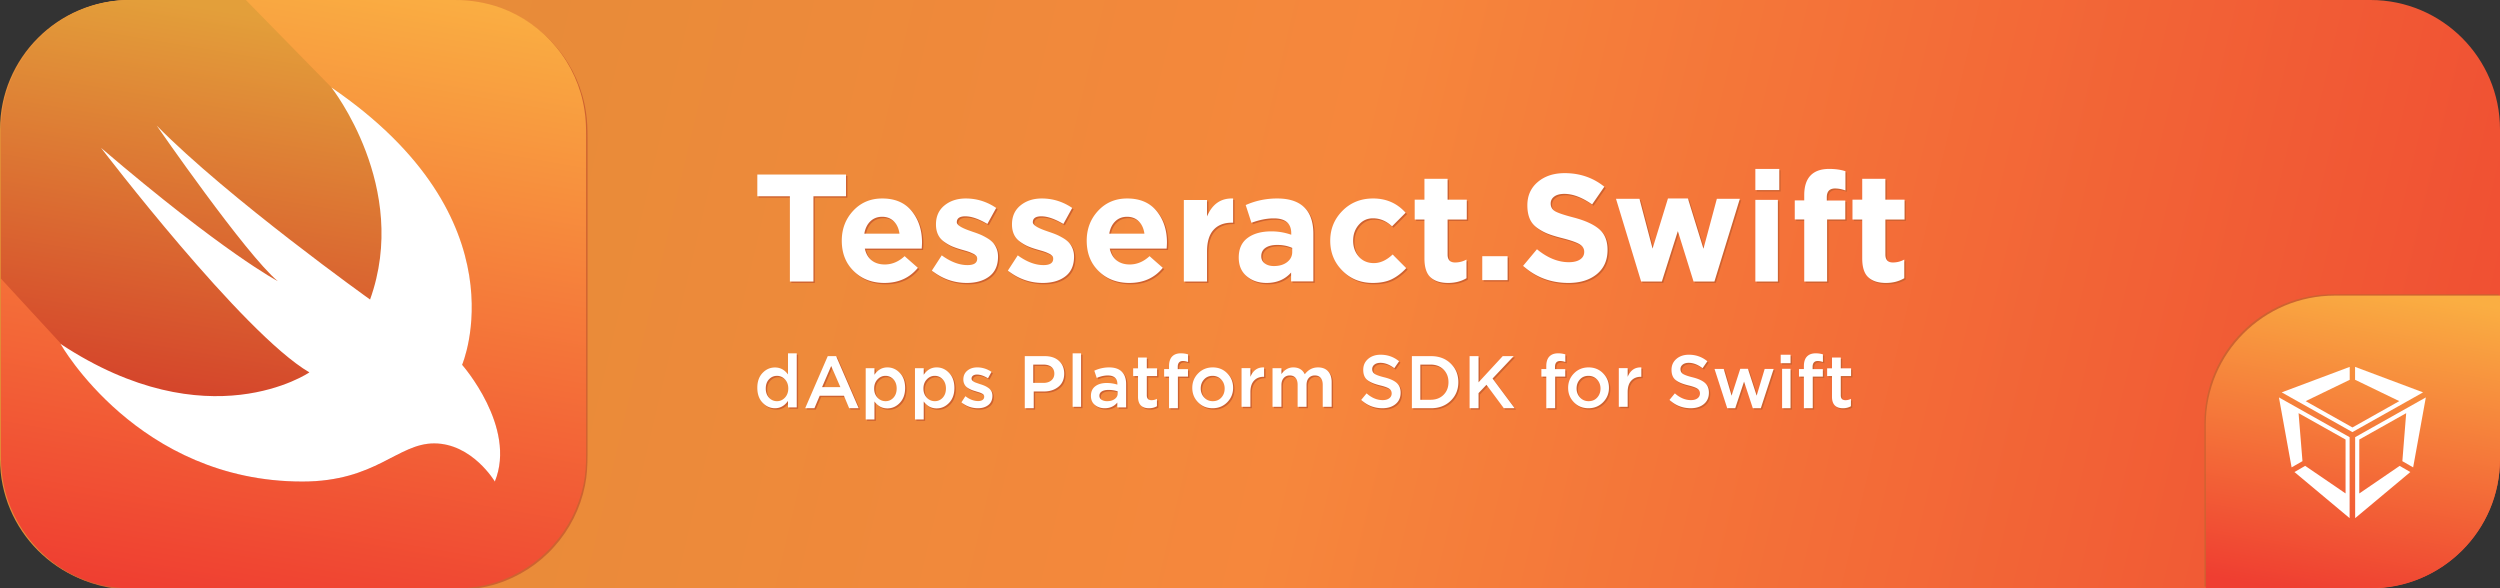 <svg width="1776" height="418" xmlns="http://www.w3.org/2000/svg"><rect width="100%" height="100%" fill="#333333" stroke="none"/><defs><linearGradient x1="0%" y1="47.23%" y2="52.77%" id="a"><stop stop-color="#E08E37" offset="0%"/><stop stop-color="#F6873C" offset="52.826%"/><stop stop-color="#F05033" offset="99.409%"/></linearGradient><linearGradient x1="59.303%" y1="-3.568%" x2="40.592%" y2="103.581%" id="b"><stop stop-color="#FAAE42" offset="0%"/><stop stop-color="#EF3E31" offset="100%"/></linearGradient><linearGradient x1="59.84%" y1="5.32%" x2="43.622%" y2="94.464%" id="c"><stop stop-color="#E39F3A" offset="0%"/><stop stop-color="#D33929" offset="100%"/></linearGradient><linearGradient x1="59.404%" y1="-2.921%" x2="40.49%" y2="102.933%" id="d"><stop stop-color="#FAAE42" offset="0%"/><stop stop-color="#EF3E31" offset="100%"/></linearGradient></defs><g fill="none" fill-rule="evenodd"><path d="M92 0h1592c50.81 0 92 41.19 92 92v234c0 50.81-41.19 92-92 92H92c-50.81 0-92-41.19-92-92V92C0 41.19 41.19 0 92 0z" fill="url(#a)"/><g fill-rule="nonzero"><path d="M562.136 201v-60.583H539V125h63v15.417h-23.136V201h-16.728zm67.206 1c-8.814 0-16.074-2.778-21.781-8.333C601.854 188.11 599 180.889 599 172c0-8.387 2.71-15.484 8.127-21.29 5.419-5.807 12.282-8.71 20.59-8.71 9.175 0 16.182 3.01 21.023 9.032 4.84 6.022 7.26 13.441 7.26 22.258 0 .86-.072 2.294-.217 4.301h-40.42c.795 3.656 2.42 6.452 4.877 8.387 2.456 1.936 5.562 2.904 9.319 2.904 5.13 0 9.825-1.972 14.087-5.914l9.428 8.28C647.222 198.415 639.312 202 629.342 202zM615 167h25c-.51-3.65-1.838-6.561-3.985-8.737-2.147-2.175-4.93-3.263-8.351-3.263-3.348 0-6.132 1.07-8.352 3.21-2.22 2.14-3.657 5.07-4.312 8.79zm72.85 35c-9.147 0-17.43-2.924-24.85-8.773l7.023-10.83c6.339 4.621 12.425 6.932 18.26 6.932 4.61 0 6.915-1.517 6.915-4.55a3.76 3.76 0 0 0-.162-1.082 2.305 2.305 0 0 0-.595-.975 9.853 9.853 0 0 0-.918-.812c-.324-.253-.756-.506-1.297-.758-.54-.253-1.008-.47-1.404-.65-.396-.18-.955-.397-1.675-.65a33.894 33.894 0 0 0-1.837-.596c-.504-.144-1.188-.343-2.053-.595-.864-.253-1.548-.452-2.052-.596-2.45-.722-4.52-1.462-6.213-2.22-1.693-.758-3.476-1.805-5.348-3.141a12.963 12.963 0 0 1-4.268-5.09c-.973-2.058-1.459-4.459-1.459-7.202 0-5.704 2.017-10.199 6.05-13.484 4.035-3.285 9.077-4.928 15.127-4.928 7.78 0 14.983 2.238 21.61 6.715l-6.267 11.372c-6.123-3.61-11.345-5.416-15.667-5.416-4.034 0-6.05 1.408-6.05 4.224 0 1.95 3.313 4.044 9.94 6.282.792.289 1.404.505 1.837.65 1.944.65 3.601 1.263 4.97 1.84 1.368.578 2.917 1.373 4.646 2.384 1.728 1.01 3.115 2.075 4.16 3.194 1.044 1.12 1.926 2.546 2.647 4.278.72 1.733 1.08 3.647 1.08 5.74 0 6.21-2.035 10.885-6.105 14.026-4.07 3.14-9.418 4.711-16.044 4.711zm54 0c-9.147 0-17.43-2.924-24.85-8.773l7.023-10.83c6.339 4.621 12.425 6.932 18.26 6.932 4.61 0 6.915-1.517 6.915-4.55a3.76 3.76 0 0 0-.162-1.082 2.305 2.305 0 0 0-.595-.975 9.853 9.853 0 0 0-.918-.812c-.324-.253-.756-.506-1.297-.758-.54-.253-1.008-.47-1.404-.65-.396-.18-.955-.397-1.675-.65a33.894 33.894 0 0 0-1.837-.596c-.504-.144-1.188-.343-2.053-.595-.864-.253-1.548-.452-2.052-.596-2.45-.722-4.52-1.462-6.213-2.22-1.693-.758-3.476-1.805-5.348-3.141a12.963 12.963 0 0 1-4.268-5.09c-.973-2.058-1.459-4.459-1.459-7.202 0-5.704 2.017-10.199 6.05-13.484 4.035-3.285 9.077-4.928 15.127-4.928 7.78 0 14.983 2.238 21.61 6.715l-6.267 11.372c-6.123-3.61-11.345-5.416-15.667-5.416-4.034 0-6.05 1.408-6.05 4.224 0 1.95 3.313 4.044 9.94 6.282.792.289 1.404.505 1.837.65 1.944.65 3.601 1.263 4.97 1.84 1.368.578 2.917 1.373 4.646 2.384 1.728 1.01 3.115 2.075 4.16 3.194 1.044 1.12 1.926 2.546 2.647 4.278.72 1.733 1.08 3.647 1.08 5.74 0 6.21-2.035 10.885-6.105 14.026-4.07 3.14-9.418 4.711-16.044 4.711zm61.492 0c-8.814 0-16.074-2.778-21.781-8.333C775.854 188.11 773 180.889 773 172c0-8.387 2.71-15.484 8.127-21.29 5.419-5.807 12.282-8.71 20.59-8.71 9.175 0 16.182 3.01 21.023 9.032 4.84 6.022 7.26 13.441 7.26 22.258 0 .86-.072 2.294-.217 4.301h-40.42c.795 3.656 2.42 6.452 4.877 8.387 2.456 1.936 5.562 2.904 9.319 2.904 5.13 0 9.825-1.972 14.087-5.914l9.428 8.28C821.222 198.415 813.312 202 803.342 202zM789 167h25c-.51-3.65-1.838-6.561-3.985-8.737-2.147-2.175-4.93-3.263-8.351-3.263-3.348 0-6.132 1.07-8.352 3.21-2.22 2.14-3.657 5.07-4.312 8.79zm53 34v-57.899h16.47v11.666c3.757-8.857 9.933-13.106 18.53-12.746v17.175h-.867c-5.635 0-9.987 1.71-13.057 5.131-3.07 3.42-4.605 8.516-4.605 15.285V201H842zm58.78 1c-5.661 0-10.373-1.594-14.136-4.783-3.763-3.188-5.644-7.608-5.644-13.26 0-6.16 2.096-10.798 6.289-13.914 4.193-3.115 9.837-4.673 16.932-4.673 4.802 0 9.496.797 14.083 2.39v-.977c0-7.102-4.12-10.653-12.363-10.653-4.945 0-10.249 1.051-15.91 3.153l-4.086-12.61c7.024-3.115 14.478-4.673 22.361-4.673 8.672 0 15.158 2.174 19.459 6.522 4.157 4.203 6.235 10.398 6.235 18.587v33.804h-15.803v-6.304C913.825 199.536 908.02 202 900.78 202zm5.26-12c3.848 0 6.97-.94 9.366-2.82 2.396-1.879 3.594-4.272 3.594-7.18v-2.872c-3.122-1.419-6.644-2.128-10.564-2.128-3.63 0-6.444.691-8.441 2.074-1.997 1.383-2.995 3.387-2.995 6.011 0 2.128.835 3.812 2.505 5.053S903.353 190 906.04 190zm70.213 12c-8.675 0-15.886-2.903-21.633-8.71-5.747-5.806-8.62-12.903-8.62-21.29 0-8.315 2.892-15.394 8.675-21.237 5.783-5.842 13.048-8.763 21.795-8.763 9.325 0 17.024 3.37 23.096 10.108l-9.65 9.677c-4.049-3.8-8.567-5.699-13.555-5.699-4.048 0-7.41 1.541-10.084 4.624-2.675 3.082-4.012 6.846-4.012 11.29 0 4.516 1.355 8.297 4.066 11.344 2.711 3.047 6.271 4.57 10.681 4.57 4.554 0 9-2.043 13.337-6.13l9.651 9.678c-3.18 3.441-6.578 6.058-10.193 7.85-3.614 1.792-8.132 2.688-13.554 2.688zm53.548 0c-5.41 0-9.574-1.32-12.495-3.96-2.922-2.64-4.382-7.144-4.382-13.51v-27.56H1006v-14.105h6.924V128h16.444v14.865H1043v14.106h-13.632v24.847c0 3.762 1.767 5.642 5.302 5.642 2.885 0 5.59-.687 8.114-2.061v13.237c-3.75 2.243-8.078 3.364-12.983 3.364zm24.199-2v-17h18v17h-18zm61.166 2c-12.419 0-23.14-4.044-32.166-12.133l9.856-11.809c7.436 6.14 14.982 9.209 22.635 9.209 3.393 0 6.065-.65 8.014-1.95 1.95-1.3 2.925-3.106 2.925-5.417 0-2.167-1.011-3.918-3.033-5.254-2.022-1.336-6.1-2.799-12.238-4.388-4.332-1.083-7.834-2.148-10.506-3.195a35.018 35.018 0 0 1-7.635-4.171c-2.419-1.734-4.188-3.918-5.307-6.554-1.119-2.637-1.679-5.796-1.679-9.48 0-6.86 2.473-12.386 7.42-16.575 4.945-4.189 11.317-6.283 19.115-6.283 10.758 0 20.144 3.214 28.159 9.642l-8.665 12.566c-7.148-4.983-13.718-7.475-19.71-7.475-3.106 0-5.506.632-7.203 1.896-1.697 1.264-2.545 2.907-2.545 4.93 0 2.455 1.047 4.297 3.14 5.524 2.095 1.228 6.499 2.709 13.214 4.442 8.23 2.167 14.296 4.947 18.195 8.342 3.899 3.394 5.848 8.27 5.848 14.625 0 7.366-2.545 13.126-7.635 17.279-5.09 4.153-11.823 6.229-20.199 6.229zm51.694-1L1149 142.218h16.67l9.308 35.378L1185.91 142h14.18l11.04 35.705 9.526-35.487H1237L1218.924 201h-14.83l-11.148-35.814L1181.58 201h-14.721zm81.14-65v-15h17v15h-17zm0 65v-58h16v58h-16zm34.73 0v-44.07H1276v-13.57h6.73v-3.69c0-6.296 1.531-11 4.593-14.111 2.992-3.04 7.371-4.559 13.14-4.559 4.344 0 8.19.543 11.537 1.628v13.677c-2.564-.94-5.02-1.41-7.37-1.41-3.918 0-5.876 2.098-5.876 6.295v2.28h13.14v13.46h-12.927V201h-16.237zm58.071 1c-5.41 0-9.574-1.32-12.495-3.96-2.922-2.64-4.382-7.144-4.382-13.51v-27.56H1317v-14.105h6.924V128h16.444v14.865H1354v14.106h-13.632v24.847c0 3.762 1.767 5.642 5.302 5.642 2.885 0 5.59-.687 8.114-2.061v13.237c-3.75 2.243-8.078 3.364-12.983 3.364z" fill="#CE6230"/><path d="M561.136 200v-60.583H538V124h63v15.417h-23.136V200h-16.728zm67.206 1c-8.814 0-16.074-2.778-21.781-8.333C600.854 187.11 598 179.889 598 171c0-8.387 2.71-15.484 8.127-21.29 5.419-5.807 12.282-8.71 20.59-8.71 9.175 0 16.182 3.01 21.023 9.032 4.84 6.022 7.26 13.441 7.26 22.258 0 .86-.072 2.294-.217 4.301h-40.42c.795 3.656 2.42 6.452 4.877 8.387 2.456 1.936 5.562 2.904 9.319 2.904 5.13 0 9.825-1.972 14.087-5.914l9.428 8.28C646.222 197.415 638.312 201 628.342 201zM614 166h25c-.51-3.65-1.838-6.561-3.985-8.737-2.147-2.175-4.93-3.263-8.351-3.263-3.348 0-6.132 1.07-8.352 3.21-2.22 2.14-3.657 5.07-4.312 8.79zm72.85 35c-9.147 0-17.43-2.924-24.85-8.773l7.023-10.83c6.339 4.621 12.425 6.932 18.26 6.932 4.61 0 6.915-1.517 6.915-4.55a3.76 3.76 0 0 0-.162-1.082 2.305 2.305 0 0 0-.595-.975 9.853 9.853 0 0 0-.918-.812c-.324-.253-.756-.506-1.297-.758-.54-.253-1.008-.47-1.404-.65-.396-.18-.955-.397-1.675-.65a33.894 33.894 0 0 0-1.837-.596c-.504-.144-1.188-.343-2.053-.595-.864-.253-1.548-.452-2.052-.596-2.45-.722-4.52-1.462-6.213-2.22-1.693-.758-3.476-1.805-5.348-3.141a12.963 12.963 0 0 1-4.268-5.09c-.973-2.058-1.459-4.459-1.459-7.202 0-5.704 2.017-10.199 6.05-13.484 4.035-3.285 9.077-4.928 15.127-4.928 7.78 0 14.983 2.238 21.61 6.715l-6.267 11.372c-6.123-3.61-11.345-5.416-15.667-5.416-4.034 0-6.05 1.408-6.05 4.224 0 1.95 3.313 4.044 9.94 6.282.792.289 1.404.505 1.837.65 1.944.65 3.601 1.263 4.97 1.84 1.368.578 2.917 1.373 4.646 2.384 1.728 1.01 3.115 2.075 4.16 3.194 1.044 1.12 1.926 2.546 2.647 4.278.72 1.733 1.08 3.647 1.08 5.74 0 6.21-2.035 10.885-6.105 14.026-4.07 3.14-9.418 4.711-16.044 4.711zm54 0c-9.147 0-17.43-2.924-24.85-8.773l7.023-10.83c6.339 4.621 12.425 6.932 18.26 6.932 4.61 0 6.915-1.517 6.915-4.55a3.76 3.76 0 0 0-.162-1.082 2.305 2.305 0 0 0-.595-.975 9.853 9.853 0 0 0-.918-.812c-.324-.253-.756-.506-1.297-.758-.54-.253-1.008-.47-1.404-.65-.396-.18-.955-.397-1.675-.65a33.894 33.894 0 0 0-1.837-.596c-.504-.144-1.188-.343-2.053-.595-.864-.253-1.548-.452-2.052-.596-2.45-.722-4.52-1.462-6.213-2.22-1.693-.758-3.476-1.805-5.348-3.141a12.963 12.963 0 0 1-4.268-5.09c-.973-2.058-1.459-4.459-1.459-7.202 0-5.704 2.017-10.199 6.05-13.484 4.035-3.285 9.077-4.928 15.127-4.928 7.78 0 14.983 2.238 21.61 6.715l-6.267 11.372c-6.123-3.61-11.345-5.416-15.667-5.416-4.034 0-6.05 1.408-6.05 4.224 0 1.95 3.313 4.044 9.94 6.282.792.289 1.404.505 1.837.65 1.944.65 3.601 1.263 4.97 1.84 1.368.578 2.917 1.373 4.646 2.384 1.728 1.01 3.115 2.075 4.16 3.194 1.044 1.12 1.926 2.546 2.647 4.278.72 1.733 1.08 3.647 1.08 5.74 0 6.21-2.035 10.885-6.105 14.026-4.07 3.14-9.418 4.711-16.044 4.711zm61.492 0c-8.814 0-16.074-2.778-21.781-8.333C774.854 187.11 772 179.889 772 171c0-8.387 2.71-15.484 8.127-21.29 5.419-5.807 12.282-8.71 20.59-8.71 9.175 0 16.182 3.01 21.023 9.032 4.84 6.022 7.26 13.441 7.26 22.258 0 .86-.072 2.294-.217 4.301h-40.42c.795 3.656 2.42 6.452 4.877 8.387 2.456 1.936 5.562 2.904 9.319 2.904 5.13 0 9.825-1.972 14.087-5.914l9.428 8.28C820.222 197.415 812.312 201 802.342 201zM788 166h25c-.51-3.65-1.838-6.561-3.985-8.737-2.147-2.175-4.93-3.263-8.351-3.263-3.348 0-6.132 1.07-8.352 3.21-2.22 2.14-3.657 5.07-4.312 8.79zm53 34v-57.899h16.47v11.666c3.757-8.857 9.933-13.106 18.53-12.746v17.175h-.867c-5.635 0-9.987 1.71-13.057 5.131-3.07 3.42-4.605 8.516-4.605 15.285V200H841zm58.78 1c-5.661 0-10.373-1.594-14.136-4.783-3.763-3.188-5.644-7.608-5.644-13.26 0-6.16 2.096-10.798 6.289-13.914 4.193-3.115 9.837-4.673 16.932-4.673 4.802 0 9.496.797 14.083 2.39v-.977c0-7.102-4.12-10.653-12.363-10.653-4.945 0-10.249 1.051-15.91 3.153l-4.086-12.61c7.024-3.115 14.478-4.673 22.361-4.673 8.672 0 15.158 2.174 19.459 6.522 4.157 4.203 6.235 10.398 6.235 18.587v33.804h-15.803v-6.304C912.825 198.536 907.02 201 899.78 201zm5.26-12c3.848 0 6.97-.94 9.366-2.82 2.396-1.879 3.594-4.272 3.594-7.18v-2.872c-3.122-1.419-6.644-2.128-10.564-2.128-3.63 0-6.444.691-8.441 2.074-1.997 1.383-2.995 3.387-2.995 6.011 0 2.128.835 3.812 2.505 5.053S902.353 189 905.04 189zm70.213 12c-8.675 0-15.886-2.903-21.633-8.71-5.747-5.806-8.62-12.903-8.62-21.29 0-8.315 2.892-15.394 8.675-21.237 5.783-5.842 13.048-8.763 21.795-8.763 9.325 0 17.024 3.37 23.096 10.108l-9.65 9.677c-4.049-3.8-8.567-5.699-13.555-5.699-4.048 0-7.41 1.541-10.084 4.624-2.675 3.082-4.012 6.846-4.012 11.29 0 4.516 1.355 8.297 4.066 11.344 2.711 3.047 6.271 4.57 10.681 4.57 4.554 0 9-2.043 13.337-6.13l9.651 9.678c-3.18 3.441-6.578 6.058-10.193 7.85-3.614 1.792-8.132 2.688-13.554 2.688zm53.548 0c-5.41 0-9.574-1.32-12.495-3.96-2.922-2.64-4.382-7.144-4.382-13.51v-27.56H1005v-14.105h6.924V127h16.444v14.865H1042v14.106h-13.632v24.847c0 3.762 1.767 5.642 5.302 5.642 2.885 0 5.59-.687 8.114-2.061v13.237c-3.75 2.243-8.078 3.364-12.983 3.364zm24.199-2v-17h18v17h-18zm61.166 2c-12.419 0-23.14-4.044-32.166-12.133l9.856-11.809c7.436 6.14 14.982 9.209 22.635 9.209 3.393 0 6.065-.65 8.014-1.95 1.95-1.3 2.925-3.106 2.925-5.417 0-2.167-1.011-3.918-3.033-5.254-2.022-1.336-6.1-2.799-12.238-4.388-4.332-1.083-7.834-2.148-10.506-3.195a35.018 35.018 0 0 1-7.635-4.171c-2.419-1.734-4.188-3.918-5.307-6.554-1.119-2.637-1.679-5.796-1.679-9.48 0-6.86 2.473-12.386 7.42-16.575 4.945-4.189 11.317-6.283 19.115-6.283 10.758 0 20.144 3.214 28.159 9.642l-8.665 12.566c-7.148-4.983-13.718-7.475-19.71-7.475-3.106 0-5.506.632-7.203 1.896-1.697 1.264-2.545 2.907-2.545 4.93 0 2.455 1.047 4.297 3.14 5.524 2.095 1.228 6.499 2.709 13.214 4.442 8.23 2.167 14.296 4.947 18.195 8.342 3.899 3.394 5.848 8.27 5.848 14.625 0 7.366-2.545 13.126-7.635 17.279-5.09 4.153-11.823 6.229-20.199 6.229zm51.694-1L1148 141.218h16.67l9.308 35.378L1184.91 141h14.18l11.04 35.705 9.526-35.487H1236L1217.924 200h-14.83l-11.148-35.814L1180.58 200h-14.721zm81.14-65v-15h17v15h-17zm0 65v-58h16v58h-16zm34.73 0v-44.07H1275v-13.57h6.73v-3.69c0-6.296 1.531-11 4.593-14.111 2.992-3.04 7.371-4.559 13.14-4.559 4.344 0 8.19.543 11.537 1.628v13.677c-2.564-.94-5.02-1.41-7.37-1.41-3.918 0-5.876 2.098-5.876 6.295v2.28h13.14v13.46h-12.927V200h-16.237zm58.071 1c-5.41 0-9.574-1.32-12.495-3.96-2.922-2.64-4.382-7.144-4.382-13.51v-27.56H1316v-14.105h6.924V127h16.444v14.865H1353v14.106h-13.632v24.847c0 3.762 1.767 5.642 5.302 5.642 2.885 0 5.59-.687 8.114-2.061v13.237c-3.75 2.243-8.078 3.364-12.983 3.364z" fill="#FFF"/><path d="M551.564 291c-3.385 0-6.325-1.307-8.82-3.921-2.496-2.614-3.744-6.15-3.744-10.605 0-4.421 1.24-7.93 3.718-10.527 2.479-2.596 5.427-3.894 8.846-3.894 3.692 0 6.77 1.631 9.23 4.894V252H567v38.421h-6.205v-4.632c-2.393 3.474-5.47 5.211-9.23 5.211zm-4.256-7.488c1.574 1.659 3.462 2.488 5.666 2.488 2.203 0 4.092-.847 5.665-2.541 1.574-1.694 2.361-3.865 2.361-6.512 0-2.612-.787-4.756-2.36-6.432-1.574-1.677-3.463-2.515-5.666-2.515-2.238 0-4.127.82-5.666 2.462-1.539 1.64-2.308 3.838-2.308 6.59 0 2.648.77 4.8 2.308 6.46zM573 291l16.033-37h5.934L611 291h-6.767l-3.696-8.87h-17.23l-3.748 8.87H573zm12-15h13l-6.527-15L585 276zm31 23v-36.418h6.205v4.658c2.393-3.493 5.453-5.24 9.18-5.24 3.418 0 6.376 1.314 8.871 3.943 2.496 2.63 3.744 6.185 3.744 10.666 0 4.412-1.248 7.932-3.744 10.56-2.495 2.63-5.453 3.944-8.871 3.944-3.727 0-6.787-1.64-9.18-4.923V299H616zm14.079-13c2.238 0 4.118-.83 5.639-2.488 1.521-1.66 2.282-3.847 2.282-6.565 0-2.647-.77-4.8-2.308-6.459-1.539-1.659-3.41-2.488-5.613-2.488-2.204 0-4.1.847-5.692 2.541-1.591 1.694-2.387 3.865-2.387 6.512 0 2.612.796 4.756 2.387 6.432 1.591 1.677 3.488 2.515 5.692 2.515zM651 299v-36.418h6.205v4.658c2.393-3.493 5.453-5.24 9.18-5.24 3.418 0 6.376 1.314 8.871 3.943 2.496 2.63 3.744 6.185 3.744 10.666 0 4.412-1.248 7.932-3.744 10.56-2.495 2.63-5.453 3.944-8.871 3.944-3.727 0-6.787-1.64-9.18-4.923V299H651zm14.079-13c2.238 0 4.118-.83 5.639-2.488 1.521-1.66 2.282-3.847 2.282-6.565 0-2.647-.77-4.8-2.308-6.459-1.539-1.659-3.41-2.488-5.613-2.488-2.204 0-4.1.847-5.692 2.541-1.591 1.694-2.387 3.865-2.387 6.512 0 2.612.796 4.756 2.387 6.432 1.591 1.677 3.488 2.515 5.692 2.515zm30.654 5c-4.33 0-8.24-1.396-11.733-4.188l2.829-4.348c3.003 2.298 6.023 3.446 9.061 3.446 1.362 0 2.419-.273 3.17-.821.75-.548 1.126-1.317 1.126-2.307 0-.494-.131-.927-.393-1.298-.262-.372-.725-.716-1.388-1.034-.664-.318-1.222-.548-1.676-.69-.454-.14-1.205-.37-2.253-.689l-.471-.159a29.804 29.804 0 0 1-2.488-.822 19.638 19.638 0 0 1-2.279-1.086c-.838-.46-1.519-.963-2.043-1.511-.524-.548-.96-1.246-1.31-2.094-.348-.849-.523-1.803-.523-2.863 0-2.58.934-4.648 2.802-6.203 1.869-1.555 4.217-2.333 7.046-2.333 3.596 0 6.984 1.06 10.161 3.181l-2.514 4.56c-2.863-1.768-5.465-2.651-7.805-2.651-1.222 0-2.173.265-2.854.795s-1.022 1.237-1.022 2.12c0 .601.306 1.15.917 1.644.611.495 1.222.857 1.833 1.087.611.23 1.598.574 2.96 1.034.07.035.157.07.262.106a.853.853 0 0 0 .262.053c1.222.388 2.252.768 3.09 1.14.838.37 1.72.874 2.645 1.51.926.637 1.633 1.423 2.122 2.36.489.936.733 2.023.733 3.26 0 2.828-.96 5.001-2.881 6.521-1.92 1.52-4.382 2.28-7.386 2.28zM729 291v-37h14.258c4.202 0 7.543 1.128 10.022 3.383 2.48 2.255 3.72 5.286 3.72 9.091 0 3.982-1.369 7.083-4.107 9.303-2.738 2.22-6.19 3.33-10.358 3.33h-7.18V291H729zm6-18h7.296c2.347 0 4.218-.602 5.612-1.806 1.395-1.203 2.092-2.785 2.092-4.746 0-2.063-.689-3.654-2.066-4.771-1.378-1.118-3.257-1.677-5.638-1.677H735v13zm28 17v-38h6v38h-6zm38 .417h-6.263v-3.446c-2.227 2.686-5.202 4.029-8.925 4.029-2.749 0-5.071-.769-6.968-2.306-1.896-1.538-2.844-3.685-2.844-6.442 0-3.004 1.026-5.284 3.08-6.839 2.052-1.555 4.749-2.333 8.09-2.333 2.678 0 5.218.39 7.62 1.167v-.53c0-1.944-.584-3.429-1.75-4.454-1.165-1.025-2.844-1.537-5.036-1.537-2.505 0-5.132.583-7.88 1.75l-1.723-5.143c3.41-1.555 6.907-2.333 10.49-2.333 4.002 0 7.02 1.025 9.056 3.075 2.035 2.05 3.053 4.966 3.053 8.748v16.594zm-6-9.898v-1.482c-1.934-.691-4.1-1.037-6.5-1.037-2.041 0-3.635.362-4.781 1.086-1.146.725-1.719 1.745-1.719 3.062 0 1.185.52 2.124 1.558 2.815 1.038.691 2.346 1.037 3.921 1.037 2.185 0 3.984-.51 5.4-1.53 1.414-1.021 2.121-2.338 2.121-3.951zM817.282 291c-5.22 0-7.83-2.727-7.83-8.182v-14.674H806v-5.49h3.452V255h6.233v7.654H823v5.49h-7.315v13.671c0 2.323 1.116 3.484 3.348 3.484 1.34 0 2.628-.317 3.864-.95v5.226c-1.649.95-3.52 1.425-5.615 1.425zm14.201 0v-22.467H828v-5.352h3.483v-2.014c0-3.109.745-5.422 2.236-6.941 1.455-1.484 3.517-2.226 6.186-2.226 1.768 0 3.466.247 5.095.742v5.405c-1.352-.46-2.582-.69-3.691-.69-2.426 0-3.64 1.414-3.64 4.24v1.537h7.279v5.299h-7.174V291h-6.29zm30.94 0c-4.121 0-7.555-1.403-10.302-4.21-2.747-2.808-4.121-6.229-4.121-10.264 0-4.035 1.39-7.465 4.172-10.29 2.782-2.824 6.233-4.236 10.354-4.236 4.12 0 7.563 1.403 10.327 4.21 2.765 2.808 4.147 6.246 4.147 10.316 0 4-1.39 7.413-4.172 10.237-2.782 2.825-6.25 4.237-10.405 4.237zm.103-5c2.543 0 4.59-.865 6.144-2.594 1.553-1.73 2.33-3.865 2.33-6.406 0-2.506-.812-4.632-2.436-6.38-1.624-1.746-3.672-2.62-6.143-2.62-2.507 0-4.537.865-6.09 2.594-1.554 1.73-2.331 3.865-2.331 6.406 0 2.47.812 4.588 2.436 6.353 1.624 1.765 3.654 2.647 6.09 2.647zM883 290v-27.467h6.286v6.19c1.94-4.681 5.177-6.918 9.714-6.71v6.659h-.364c-2.84 0-5.108.928-6.805 2.783s-2.545 4.552-2.545 8.089V290H883zm22 0v-27.429h6.329v4.156c2.301-3.151 5.108-4.727 8.42-4.727 3.836 0 6.574 1.61 8.212 4.831 2.476-3.22 5.597-4.831 9.363-4.831 3.033 0 5.405.918 7.113 2.753 1.709 1.836 2.563 4.416 2.563 7.74V290h-6.329v-15.584c0-2.182-.488-3.845-1.464-4.987-.977-1.143-2.354-1.715-4.132-1.715-1.779 0-3.208.598-4.29 1.792-1.08 1.195-1.62 2.866-1.62 5.013V290h-6.33v-15.636c0-2.113-.488-3.75-1.464-4.91-.976-1.16-2.354-1.74-4.132-1.74-1.778 0-3.208.615-4.289 1.844-1.08 1.23-1.621 2.9-1.621 5.013V290H905zm78.085 1c-5.752 0-10.78-1.97-15.085-5.911l3.823-4.645c3.616 3.202 7.422 4.803 11.417 4.803 1.963 0 3.521-.43 4.675-1.293 1.154-.862 1.73-2.014 1.73-3.457 0-1.372-.55-2.472-1.652-3.298-1.102-.827-3.272-1.628-6.51-2.402-4.201-1.02-7.258-2.313-9.17-3.879-1.91-1.566-2.867-3.967-2.867-7.204 0-3.167 1.154-5.744 3.462-7.732 2.307-1.988 5.27-2.982 8.885-2.982 4.96 0 9.334 1.548 13.122 4.644l-3.41 4.909c-3.34-2.534-6.612-3.8-9.815-3.8-1.825 0-3.263.422-4.314 1.266-1.05.845-1.575 1.918-1.575 3.22 0 1.442.577 2.56 1.73 3.351 1.154.792 3.436 1.61 6.845 2.454 3.995.986 6.931 2.305 8.809 3.959 1.877 1.653 2.815 3.976 2.815 6.966 0 3.413-1.188 6.105-3.565 8.075-2.376 1.97-5.493 2.956-9.35 2.956zm20.915 0v-37h13.607c5.7 0 10.357 1.753 13.971 5.26 3.615 3.505 5.422 7.919 5.422 13.24 0 5.286-1.816 9.69-5.448 13.214-3.632 3.524-8.28 5.286-13.945 5.286H1004zm6-6h7.244c3.815 0 6.894-1.164 9.239-3.493 2.345-2.328 3.517-5.33 3.517-9.007 0-3.641-1.172-6.635-3.517-8.981-2.345-2.346-5.424-3.519-9.239-3.519H1010v25zm35 6v-37h6.348v18.606L1068.535 254h7.794l-15.02 15.91L1077 291h-7.69l-12.336-16.65-5.626 5.92V291H1045zm54.483 0v-22.467H1096v-5.352h3.483v-2.014c0-3.109.745-5.422 2.236-6.941 1.455-1.484 3.517-2.226 6.186-2.226 1.768 0 3.466.247 5.095.742v5.405c-1.352-.46-2.582-.69-3.691-.69-2.426 0-3.64 1.414-3.64 4.24v1.537h7.279v5.299h-7.174V291h-6.29zm29.94 0c-4.121 0-7.555-1.403-10.302-4.21-2.747-2.808-4.121-6.229-4.121-10.264 0-4.035 1.39-7.465 4.172-10.29 2.782-2.824 6.233-4.236 10.354-4.236 4.12 0 7.563 1.403 10.327 4.21 2.765 2.808 4.147 6.246 4.147 10.316 0 4-1.39 7.413-4.172 10.237-2.782 2.825-6.25 4.237-10.405 4.237zm.103-5c2.543 0 4.59-.865 6.144-2.594 1.553-1.73 2.33-3.865 2.33-6.406 0-2.506-.812-4.632-2.436-6.38-1.624-1.746-3.672-2.62-6.143-2.62-2.507 0-4.537.865-6.09 2.594-1.554 1.73-2.331 3.865-2.331 6.406 0 2.47.812 4.588 2.436 6.353 1.624 1.765 3.654 2.647 6.09 2.647zm21.474 4v-27.467h6.286v6.19c1.94-4.681 5.177-6.918 9.714-6.71v6.659h-.364c-2.84 0-5.108.928-6.805 2.783s-2.545 4.552-2.545 8.089V290H1151zm51.085 1c-5.752 0-10.78-1.97-15.085-5.911l3.823-4.645c3.616 3.202 7.422 4.803 11.417 4.803 1.963 0 3.521-.43 4.675-1.293 1.154-.862 1.73-2.014 1.73-3.457 0-1.372-.55-2.472-1.652-3.298-1.102-.827-3.272-1.628-6.51-2.402-4.201-1.02-7.258-2.313-9.17-3.879-1.91-1.566-2.867-3.967-2.867-7.204 0-3.167 1.154-5.744 3.462-7.732 2.307-1.988 5.27-2.982 8.885-2.982 4.96 0 9.334 1.548 13.122 4.644l-3.41 4.909c-3.34-2.534-6.612-3.8-9.815-3.8-1.825 0-3.263.422-4.314 1.266-1.05.845-1.575 1.918-1.575 3.22 0 1.442.577 2.56 1.73 3.351 1.154.792 3.436 1.61 6.845 2.454 3.995.986 6.931 2.305 8.809 3.959 1.877 1.653 2.815 3.976 2.815 6.966 0 3.413-1.188 6.105-3.565 8.075-2.376 1.97-5.493 2.956-9.35 2.956zm25.926 0L1219 263.105h6.535l5.585 18.981 6.166-19.086h5.428l6.218 19.086 5.692-18.981H1261L1251.883 291h-5.691l-6.218-18.929-6.271 18.929h-5.692zM1266 259v-6h7v6h-7zm1 32v-28h6v28h-6zm15.483 0v-22.467H1279v-5.352h3.483v-2.014c0-3.109.745-5.422 2.236-6.941 1.455-1.484 3.517-2.226 6.186-2.226 1.768 0 3.466.247 5.095.742v5.405c-1.352-.46-2.582-.69-3.691-.69-2.426 0-3.64 1.414-3.64 4.24v1.537h7.279v5.299h-7.174V291h-6.29zm27.799 0c-5.22 0-7.83-2.727-7.83-8.182v-14.674H1299v-5.49h3.452V255h6.233v7.654H1316v5.49h-7.315v13.671c0 2.323 1.116 3.484 3.348 3.484 1.34 0 2.628-.317 3.864-.95v5.226c-1.649.95-3.52 1.425-5.615 1.425z" fill="#CE6230"/><path d="M550.564 290c-3.385 0-6.325-1.307-8.82-3.921-2.496-2.614-3.744-6.15-3.744-10.605 0-4.421 1.24-7.93 3.718-10.527 2.479-2.596 5.427-3.894 8.846-3.894 3.692 0 6.77 1.631 9.23 4.894V251H566v38.421h-6.205v-4.632c-2.393 3.474-5.47 5.211-9.23 5.211zm-4.256-7.488c1.574 1.659 3.462 2.488 5.666 2.488 2.203 0 4.092-.847 5.665-2.541 1.574-1.694 2.361-3.865 2.361-6.512 0-2.612-.787-4.756-2.36-6.432-1.574-1.677-3.463-2.515-5.666-2.515-2.238 0-4.127.82-5.666 2.462-1.539 1.64-2.308 3.838-2.308 6.59 0 2.648.77 4.8 2.308 6.46zM572 290l16.033-37h5.934L610 290h-6.767l-3.696-8.87h-17.23l-3.748 8.87H572zm12-15h13l-6.527-15L584 275zm31 23v-36.418h6.205v4.658c2.393-3.493 5.453-5.24 9.18-5.24 3.418 0 6.376 1.314 8.871 3.943 2.496 2.63 3.744 6.185 3.744 10.666 0 4.412-1.248 7.932-3.744 10.56-2.495 2.63-5.453 3.944-8.871 3.944-3.727 0-6.787-1.64-9.18-4.923V298H615zm14.079-13c2.238 0 4.118-.83 5.639-2.488 1.521-1.66 2.282-3.847 2.282-6.565 0-2.647-.77-4.8-2.308-6.459-1.539-1.659-3.41-2.488-5.613-2.488-2.204 0-4.1.847-5.692 2.541-1.591 1.694-2.387 3.865-2.387 6.512 0 2.612.796 4.756 2.387 6.432 1.591 1.677 3.488 2.515 5.692 2.515zM650 298v-36.418h6.205v4.658c2.393-3.493 5.453-5.24 9.18-5.24 3.418 0 6.376 1.314 8.871 3.943 2.496 2.63 3.744 6.185 3.744 10.666 0 4.412-1.248 7.932-3.744 10.56-2.495 2.63-5.453 3.944-8.871 3.944-3.727 0-6.787-1.64-9.18-4.923V298H650zm14.079-13c2.238 0 4.118-.83 5.639-2.488 1.521-1.66 2.282-3.847 2.282-6.565 0-2.647-.77-4.8-2.308-6.459-1.539-1.659-3.41-2.488-5.613-2.488-2.204 0-4.1.847-5.692 2.541-1.591 1.694-2.387 3.865-2.387 6.512 0 2.612.796 4.756 2.387 6.432 1.591 1.677 3.488 2.515 5.692 2.515zm30.654 5c-4.33 0-8.24-1.396-11.733-4.188l2.829-4.348c3.003 2.298 6.023 3.446 9.061 3.446 1.362 0 2.419-.273 3.17-.821.75-.548 1.126-1.317 1.126-2.307 0-.494-.131-.927-.393-1.298-.262-.372-.725-.716-1.388-1.034-.664-.318-1.222-.548-1.676-.69-.454-.14-1.205-.37-2.253-.689l-.471-.159a29.804 29.804 0 0 1-2.488-.822 19.638 19.638 0 0 1-2.279-1.086c-.838-.46-1.519-.963-2.043-1.511-.524-.548-.96-1.246-1.31-2.094-.348-.849-.523-1.803-.523-2.863 0-2.58.934-4.648 2.802-6.203 1.869-1.555 4.217-2.333 7.046-2.333 3.596 0 6.984 1.06 10.161 3.181l-2.514 4.56c-2.863-1.768-5.465-2.651-7.805-2.651-1.222 0-2.173.265-2.854.795s-1.022 1.237-1.022 2.12c0 .601.306 1.15.917 1.644.611.495 1.222.857 1.833 1.087.611.23 1.598.574 2.96 1.034.07.035.157.07.262.106a.853.853 0 0 0 .262.053c1.222.388 2.252.768 3.09 1.14.838.37 1.72.874 2.645 1.51.926.637 1.633 1.423 2.122 2.36.489.936.733 2.023.733 3.26 0 2.828-.96 5.001-2.881 6.521-1.92 1.52-4.382 2.28-7.386 2.28zM728 290v-37h14.258c4.202 0 7.543 1.128 10.022 3.383 2.48 2.255 3.72 5.286 3.72 9.091 0 3.982-1.369 7.083-4.107 9.303-2.738 2.22-6.19 3.33-10.358 3.33h-7.18V290H728zm6-18h7.296c2.347 0 4.218-.602 5.612-1.806 1.395-1.203 2.092-2.785 2.092-4.746 0-2.063-.689-3.654-2.066-4.771-1.378-1.118-3.257-1.677-5.638-1.677H734v13zm28 17v-38h6v38h-6zm38 .417h-6.263v-3.446c-2.227 2.686-5.202 4.029-8.925 4.029-2.749 0-5.071-.769-6.968-2.306-1.896-1.538-2.844-3.685-2.844-6.442 0-3.004 1.026-5.284 3.08-6.839 2.052-1.555 4.749-2.333 8.09-2.333 2.678 0 5.218.39 7.62 1.167v-.53c0-1.944-.584-3.429-1.75-4.454-1.165-1.025-2.844-1.537-5.036-1.537-2.505 0-5.132.583-7.88 1.75l-1.723-5.143c3.41-1.555 6.907-2.333 10.49-2.333 4.002 0 7.02 1.025 9.056 3.075 2.035 2.05 3.053 4.966 3.053 8.748v16.594zm-6-9.898v-1.482c-1.934-.691-4.1-1.037-6.5-1.037-2.041 0-3.635.362-4.781 1.086-1.146.725-1.719 1.745-1.719 3.062 0 1.185.52 2.124 1.558 2.815 1.038.691 2.346 1.037 3.921 1.037 2.185 0 3.984-.51 5.4-1.53 1.414-1.021 2.121-2.338 2.121-3.951zM816.282 290c-5.22 0-7.83-2.727-7.83-8.182v-14.674H805v-5.49h3.452V254h6.233v7.654H822v5.49h-7.315v13.671c0 2.323 1.116 3.484 3.348 3.484 1.34 0 2.628-.317 3.864-.95v5.226c-1.649.95-3.52 1.425-5.615 1.425zm14.201 0v-22.467H827v-5.352h3.483v-2.014c0-3.109.745-5.422 2.236-6.941 1.455-1.484 3.517-2.226 6.186-2.226 1.768 0 3.466.247 5.095.742v5.405c-1.352-.46-2.582-.69-3.691-.69-2.426 0-3.64 1.414-3.64 4.24v1.537h7.279v5.299h-7.174V290h-6.29zm30.94 0c-4.121 0-7.555-1.403-10.302-4.21-2.747-2.808-4.121-6.229-4.121-10.264 0-4.035 1.39-7.465 4.172-10.29 2.782-2.824 6.233-4.236 10.354-4.236 4.12 0 7.563 1.403 10.327 4.21 2.765 2.808 4.147 6.246 4.147 10.316 0 4-1.39 7.413-4.172 10.237-2.782 2.825-6.25 4.237-10.405 4.237zm.103-5c2.543 0 4.59-.865 6.144-2.594 1.553-1.73 2.33-3.865 2.33-6.406 0-2.506-.812-4.632-2.436-6.38-1.624-1.746-3.672-2.62-6.143-2.62-2.507 0-4.537.865-6.09 2.594-1.554 1.73-2.331 3.865-2.331 6.406 0 2.47.812 4.588 2.436 6.353 1.624 1.765 3.654 2.647 6.09 2.647zM882 289v-27.467h6.286v6.19c1.94-4.681 5.177-6.918 9.714-6.71v6.659h-.364c-2.84 0-5.108.928-6.805 2.783s-2.545 4.552-2.545 8.089V289H882zm22 0v-27.429h6.329v4.156c2.301-3.151 5.108-4.727 8.42-4.727 3.836 0 6.574 1.61 8.212 4.831 2.476-3.22 5.597-4.831 9.363-4.831 3.033 0 5.405.918 7.113 2.753 1.709 1.836 2.563 4.416 2.563 7.74V289h-6.329v-15.584c0-2.182-.488-3.845-1.464-4.987-.977-1.143-2.354-1.715-4.132-1.715-1.779 0-3.208.598-4.29 1.792-1.08 1.195-1.62 2.866-1.62 5.013V289h-6.33v-15.636c0-2.113-.488-3.75-1.464-4.91-.976-1.16-2.354-1.74-4.132-1.74-1.778 0-3.208.615-4.289 1.844-1.08 1.23-1.621 2.9-1.621 5.013V289H904zm78.085 1c-5.752 0-10.78-1.97-15.085-5.911l3.823-4.645c3.616 3.202 7.422 4.803 11.417 4.803 1.963 0 3.521-.43 4.675-1.293 1.154-.862 1.73-2.014 1.73-3.457 0-1.372-.55-2.472-1.652-3.298-1.102-.827-3.272-1.628-6.51-2.402-4.201-1.02-7.258-2.313-9.17-3.879-1.91-1.566-2.867-3.967-2.867-7.204 0-3.167 1.154-5.744 3.462-7.732 2.307-1.988 5.27-2.982 8.885-2.982 4.96 0 9.334 1.548 13.122 4.644l-3.41 4.909c-3.34-2.534-6.612-3.8-9.815-3.8-1.825 0-3.263.422-4.314 1.266-1.05.845-1.575 1.918-1.575 3.22 0 1.442.577 2.56 1.73 3.351 1.154.792 3.436 1.61 6.845 2.454 3.995.986 6.931 2.305 8.809 3.959 1.877 1.653 2.815 3.976 2.815 6.966 0 3.413-1.188 6.105-3.565 8.075-2.376 1.97-5.493 2.956-9.35 2.956zm20.915 0v-37h13.607c5.7 0 10.357 1.753 13.971 5.26 3.615 3.505 5.422 7.919 5.422 13.24 0 5.286-1.816 9.69-5.448 13.214-3.632 3.524-8.28 5.286-13.945 5.286H1003zm6-6h7.244c3.815 0 6.894-1.164 9.239-3.493 2.345-2.328 3.517-5.33 3.517-9.007 0-3.641-1.172-6.635-3.517-8.981-2.345-2.346-5.424-3.519-9.239-3.519H1009v25zm35 6v-37h6.348v18.606L1067.535 253h7.794l-15.02 15.91L1076 290h-7.69l-12.336-16.65-5.626 5.92V290H1044zm54.483 0v-22.467H1095v-5.352h3.483v-2.014c0-3.109.745-5.422 2.236-6.941 1.455-1.484 3.517-2.226 6.186-2.226 1.768 0 3.466.247 5.095.742v5.405c-1.352-.46-2.582-.69-3.691-.69-2.426 0-3.64 1.414-3.64 4.24v1.537h7.279v5.299h-7.174V290h-6.29zm29.94 0c-4.121 0-7.555-1.403-10.302-4.21-2.747-2.808-4.121-6.229-4.121-10.264 0-4.035 1.39-7.465 4.172-10.29 2.782-2.824 6.233-4.236 10.354-4.236 4.12 0 7.563 1.403 10.327 4.21 2.765 2.808 4.147 6.246 4.147 10.316 0 4-1.39 7.413-4.172 10.237-2.782 2.825-6.25 4.237-10.405 4.237zm.103-5c2.543 0 4.59-.865 6.144-2.594 1.553-1.73 2.33-3.865 2.33-6.406 0-2.506-.812-4.632-2.436-6.38-1.624-1.746-3.672-2.62-6.143-2.62-2.507 0-4.537.865-6.09 2.594-1.554 1.73-2.331 3.865-2.331 6.406 0 2.47.812 4.588 2.436 6.353 1.624 1.765 3.654 2.647 6.09 2.647zm21.474 4v-27.467h6.286v6.19c1.94-4.681 5.177-6.918 9.714-6.71v6.659h-.364c-2.84 0-5.108.928-6.805 2.783s-2.545 4.552-2.545 8.089V289H1150zm51.085 1c-5.752 0-10.78-1.97-15.085-5.911l3.823-4.645c3.616 3.202 7.422 4.803 11.417 4.803 1.963 0 3.521-.43 4.675-1.293 1.154-.862 1.73-2.014 1.73-3.457 0-1.372-.55-2.472-1.652-3.298-1.102-.827-3.272-1.628-6.51-2.402-4.201-1.02-7.258-2.313-9.17-3.879-1.91-1.566-2.867-3.967-2.867-7.204 0-3.167 1.154-5.744 3.462-7.732 2.307-1.988 5.27-2.982 8.885-2.982 4.96 0 9.334 1.548 13.122 4.644l-3.41 4.909c-3.34-2.534-6.612-3.8-9.815-3.8-1.825 0-3.263.422-4.314 1.266-1.05.845-1.575 1.918-1.575 3.22 0 1.442.577 2.56 1.73 3.351 1.154.792 3.436 1.61 6.845 2.454 3.995.986 6.931 2.305 8.809 3.959 1.877 1.653 2.815 3.976 2.815 6.966 0 3.413-1.188 6.105-3.565 8.075-2.376 1.97-5.493 2.956-9.35 2.956zm25.926 0L1218 262.105h6.535l5.585 18.981 6.166-19.086h5.428l6.218 19.086 5.692-18.981H1260L1250.883 290h-5.691l-6.218-18.929-6.271 18.929h-5.692zM1265 258v-6h7v6h-7zm1 32v-28h6v28h-6zm15.483 0v-22.467H1278v-5.352h3.483v-2.014c0-3.109.745-5.422 2.236-6.941 1.455-1.484 3.517-2.226 6.186-2.226 1.768 0 3.466.247 5.095.742v5.405c-1.352-.46-2.582-.69-3.691-.69-2.426 0-3.64 1.414-3.64 4.24v1.537h7.279v5.299h-7.174V290h-6.29zm27.799 0c-5.22 0-7.83-2.727-7.83-8.182v-14.674H1298v-5.49h3.452V254h6.233v7.654H1315v5.49h-7.315v13.671c0 2.323 1.116 3.484 3.348 3.484 1.34 0 2.628-.317 3.864-.95v5.226c-1.649.95-3.52 1.425-5.615 1.425z" fill="#FFF"/></g><g fill-rule="nonzero"><path d="M93.516 1h230.542c11.218 0 22.11 1.796 32.679 5.552 15.283 5.551 29.102 15.348 39.507 28.084 10.568 12.736 17.56 28.41 19.998 44.739.975 6.041 1.138 12.083 1.138 18.124V323.317c0 7.185-.325 14.532-1.788 21.553-3.252 16.165-10.893 31.35-21.949 43.596-10.893 12.246-25.2 21.39-40.646 26.289-9.43 2.939-19.184 4.245-29.102 4.245-4.39 0-231.03 0-234.444-.163-16.583-.817-33.004-6.205-46.824-15.512-13.494-9.144-24.55-21.88-31.703-36.575-6.179-12.573-9.268-26.615-9.268-40.657V93.907c-.325-13.879 2.602-27.594 8.617-40.004 6.991-14.695 17.884-27.594 31.379-36.738 13.82-9.47 30.077-15.022 46.66-15.838C89.94 1 91.728 1 93.517 1z" fill="#CE6230"/><path d="M92.376 0h230.542c11.219 0 22.112 1.796 32.68 5.552C370.88 11.103 384.7 20.9 395.104 33.636c10.568 12.736 17.559 28.41 19.998 44.739.975 6.041 1.138 12.083 1.138 18.124V322.317c0 7.185-.325 14.532-1.789 21.553-3.251 16.165-10.893 31.35-21.948 43.596-10.893 12.246-25.2 21.39-40.646 26.289-9.43 2.939-19.185 4.245-29.102 4.245-4.39 0-231.03 0-234.444-.163-16.584-.817-33.005-6.205-46.824-15.512-13.495-9.144-24.55-21.88-31.704-36.575C3.606 353.177.517 339.135.517 325.093V92.907C.192 79.028 3.118 65.313 9.134 52.903c6.99-14.695 17.884-27.594 31.378-36.738C54.332 6.695 70.59 1.143 87.174.327 88.799 0 90.588 0 92.376 0z" fill="url(#b)" transform="translate(.14)"/><path d="M351.476 341.902c-1.462-2.286-3.087-4.572-4.875-6.694-4.062-4.899-8.774-9.144-13.974-12.736-6.5-4.408-14.137-7.184-21.936-7.51-5.525-.327-11.05.653-16.25 2.612-5.2 1.796-10.237 4.408-15.112 7.02-5.687 2.94-11.374 5.879-17.386 8.328-7.15 2.939-14.625 5.225-22.262 6.858-9.587 1.796-19.336 2.449-28.923 2.285-17.387-.326-34.774-2.939-51.348-7.837-14.624-4.408-28.599-10.45-41.76-18.124-11.537-6.694-22.262-14.368-32.336-23.022-8.288-7.184-15.925-14.858-23.074-23.022a251.93 251.93 0 0 1-13.975-17.96c-1.787-2.45-3.412-5.062-4.874-7.674L.493 197.892V92.578C.493 41.472 41.603 0 92.463 0h82.059l60.772 62.045c137.144 93.721 92.783 197.076 92.783 197.076s38.998 44.085 23.4 82.781z" fill="url(#c)" transform="translate(.14)"/><path d="M235.41 62.108c137.278 93.708 92.874 197.048 92.874 197.048s39.036 44.242 23.26 82.934c0 0-16.103-27.1-43.103-27.1-26.024 0-41.314 27.1-93.687 27.1-116.62 0-171.76-97.79-171.76-97.79 105.073 69.383 176.802 20.244 176.802 20.244-47.331-27.59-148.012-159.5-148.012-159.5 87.669 74.934 125.566 94.688 125.566 94.688-22.608-18.774-86.042-110.523-86.042-110.523 50.747 51.588 151.59 123.583 151.59 123.583 28.627-79.668-27.487-150.684-27.487-150.684z" fill="#FFF"/></g><path d="M1566 300.56c0-50.567 41.048-91.56 91.684-91.56H1775v116.173c0 50.567-41.048 91.56-91.684 91.56H1566V300.56z" fill="#CE6230" fill-rule="nonzero"/><path d="M1 92.56C1 41.993 42.048 1 92.684 1H210v116.173c0 50.567-41.048 91.56-91.684 91.56H1V92.56z" fill="url(#d)" fill-rule="nonzero" transform="translate(1566 209)"/><path d="M1618.954 282.32l50.21 28.245v57.523l-39.185-32.751 7.624-4.4 28.685 19.596v-38.285l-33.387-18.748 2.776 34.096-7.724 4.434-9-49.71zm54.084-21.69v9.155l31.408 15.172-33.276 18.7-33.237-18.694 31.296-15.145v-9.187l-48.306 18.11 50.214 28.225 50.207-28.225-48.306-18.11zm41.259 71.397l9.016-49.708-50.21 28.241v57.528l39.2-32.754-7.587-4.38-28.684 19.598v-38.309l33.321-18.73-2.717 34.1 7.66 4.414z" fill="#FFF"/></g></svg>